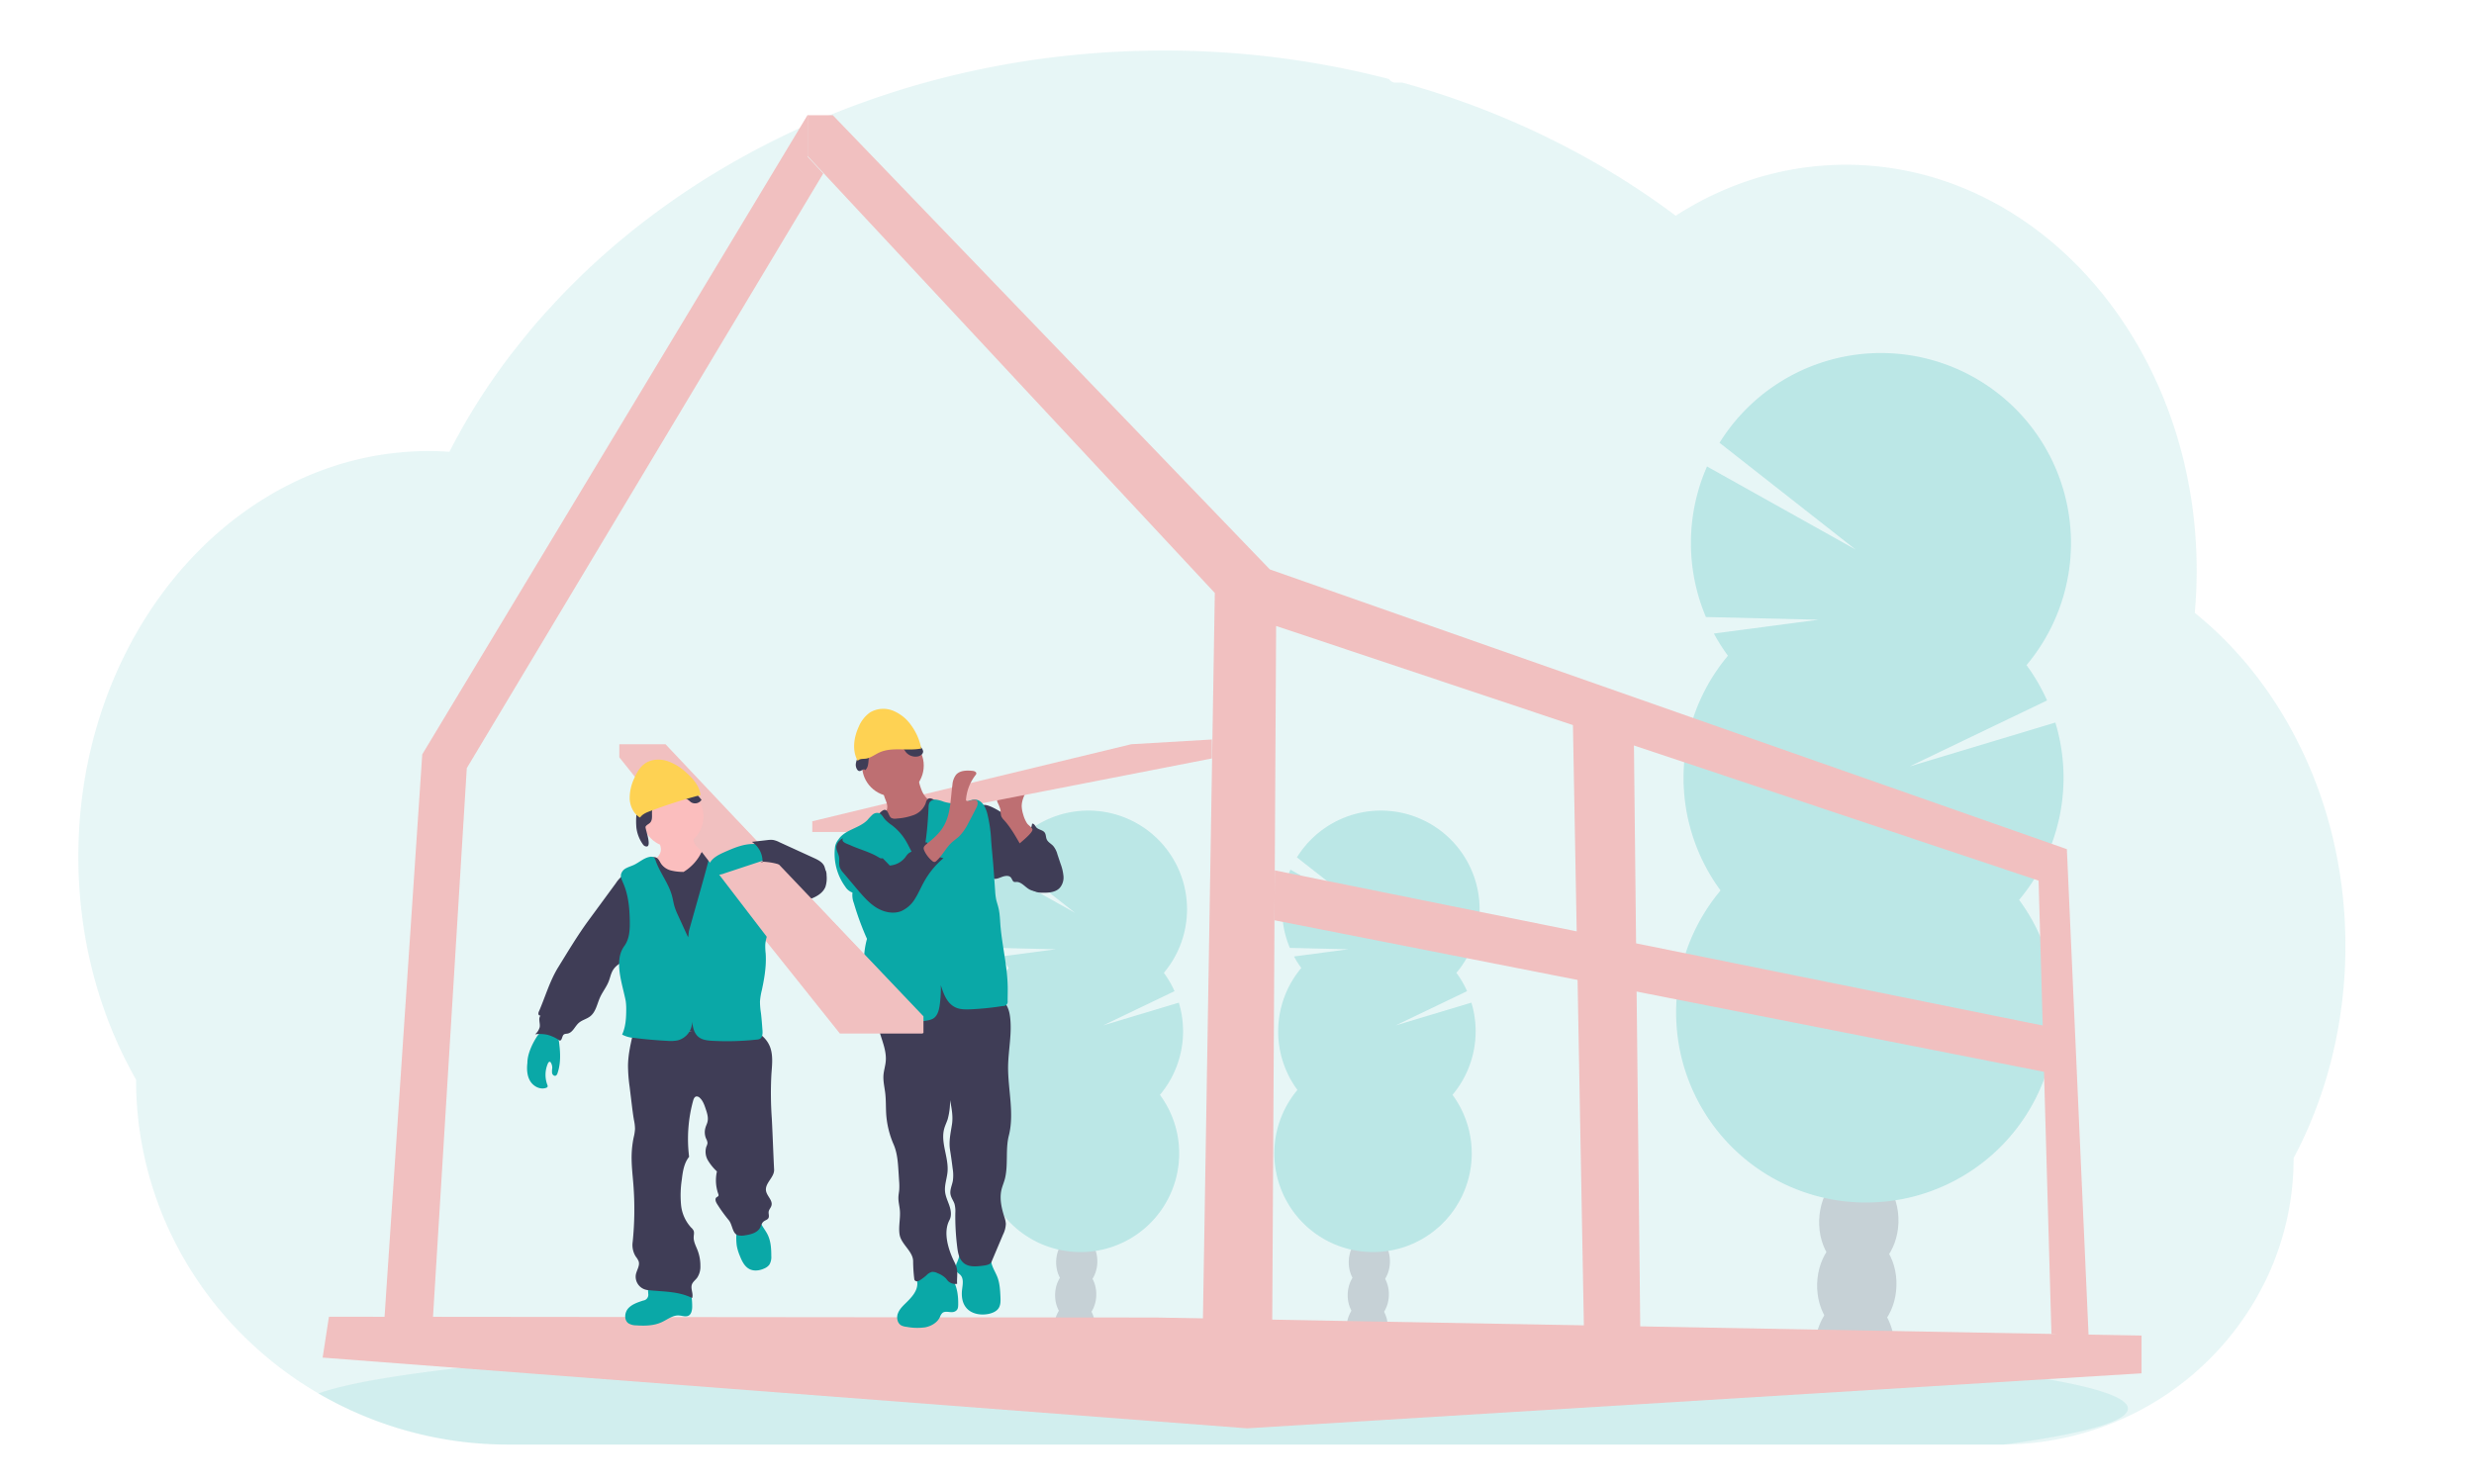 <?xml version="1.0" encoding="UTF-8" standalone="no"?>
<svg
   xmlns:dc="http://purl.org/dc/elements/1.1/"
   xmlns:cc="http://creativecommons.org/ns#"
   xmlns:rdf="http://www.w3.org/1999/02/22-rdf-syntax-ns#"
   xmlns:svg="http://www.w3.org/2000/svg"
   xmlns="http://www.w3.org/2000/svg"
   xmlns:sodipodi="http://sodipodi.sourceforge.net/DTD/sodipodi-0.dtd"
   xmlns:inkscape="http://www.inkscape.org/namespaces/inkscape"
   width="500"
   height="300"
   viewBox="0 0 500 300"
   fill="none"
   version="1.1"
   id="svg330"
   sodipodi:docname="cta.svg"
   inkscape:version="1.0.2 (e86c870879, 2021-01-15)">
  <defs
     id="defs334" />
  <sodipodi:namedview
     pagecolor="#ffffff"
     bordercolor="#666666"
     borderopacity="1"
     objecttolerance="10"
     gridtolerance="10"
     guidetolerance="10"
     inkscape:pageopacity="0"
     inkscape:pageshadow="2"
     inkscape:window-width="1920"
     inkscape:window-height="1011"
     id="namedview332"
     showgrid="false"
     inkscape:zoom="0.96359223"
     inkscape:cx="74.624316"
     inkscape:cy="66.400811"
     inkscape:window-x="0"
     inkscape:window-y="0"
     inkscape:window-maximized="1"
     inkscape:current-layer="svg330"
     inkscape:document-rotation="0" />
  <g
     id="g1410"
     transform="matrix(0.389,0,0,0.389,15.84,10.216)">
    <path
       d="m 1188.91,553.07 a 241.36,241.36 0 0 1 -7.07,58.24 q -2.38,9.63 -5.53,18.86 a 222.72,222.72 0 0 1 -8.92,22.32 q -2.55,5.52 -5.39,10.82 a 145.56,145.56 0 0 1 -12.17,58.49 150.79,150.79 0 0 1 -73.18,75.4 153.93,153.93 0 0 1 -65.33,15 H 234.68 a 195.68,195.68 0 0 1 -98.42,-26.31 l -0.46,-0.26 q -6.39,-3.74 -12.46,-7.92 A 195.41,195.41 0 0 1 97.77,756.63 190.28,190.28 0 0 1 69.66,721.8 185.86,185.86 0 0 1 41.07,622.57 c -18.95,-33.25 -30,-73.08 -30,-115.88 0,-54 17.56,-103.26 46.41,-140.55 a 197.6,197.6 0 0 1 19.71,-21.93 183.42,183.42 0 0 1 22.54,-18.45 175.38,175.38 0 0 1 20,-12 c 2.89,-1.47 5.79,-2.86 8.74,-4.15 2.59,-1.15 5.21,-2.22 7.86,-3.23 q 4.77,-1.81 9.66,-3.33 4.89,-1.52 9.65,-2.66 7,-1.71 14.24,-2.78 c 4,-0.59 8,-1 12,-1.31 3.18,-0.24 6.39,-0.37 9.62,-0.41 h 1.75 c 3.56,0 7.1,0.14 10.61,0.38 0.37,-0.74 0.77,-1.49 1.14,-2.22 1.4,-2.67 2.85,-5.33 4.31,-7.93 a 0.25,0.25 0 0 1 0,-0.07 c 0.25,-0.46 0.5,-0.91 0.76,-1.35 1.18,-2.13 2.41,-4.24 3.67,-6.33 0.58,-1 1.15,-1.94 1.74,-2.88 a 7.66,7.66 0 0 1 0.41,-0.68 q 0.9,-1.5 1.83,-3 4.63,-7.4 9.63,-14.54 l 0.85,-1.22 c 0.52,-0.74 1,-1.46 1.58,-2.2 1.38,-1.93 2.8,-3.87 4.23,-5.77 1,-1.36 2,-2.71 3.08,-4 q 3.9,-5 8,-10 4.1,-5 8.52,-9.87 c 0.4,-0.45 0.8,-0.89 1.22,-1.33 l 4.27,-4.66 v 0 c 0.21,-0.22 0.39,-0.42 0.59,-0.62 v 0 c 0.51,-0.55 1,-1.1 1.55,-1.63 2.29,-2.43 4.64,-4.81 7,-7.18 a 381.2,381.2 0 0 1 38.3,-33.37 c 0.53,-0.42 1.07,-0.82 1.6,-1.22 2.54,-1.91 5.12,-3.8 7.7,-5.66 a 405.31,405.31 0 0 1 44.41,-27.7 c 1.06,-0.61 2.14,-1.18 3.23,-1.74 a 424,424 0 0 1 42.49,-19.56 c 7.91,-3.13 16,-6.07 24.14,-8.76 5.42,-1.78 10.86,-3.47 16.37,-5.06 Q 459.4,102 472.5,99.05 a 463.35,463.35 0 0 1 78.24,-10.66 q 12,-0.61 24.27,-0.63 a 465,465 0 0 1 117,14.8 4.22,4.22 0 0 0 3.63,1.89 H 699 c 1.46,0.4 2.91,0.8 4.37,1.22 q 12.23,3.52 24.11,7.69 l 2,0.72 a 430.44,430.44 0 0 1 56.91,25 410.69,410.69 0 0 1 47.65,29.44 q 3.51,2.52 6.92,5.08 4.14,-2.65 8.42,-5.08 a 165.62,165.62 0 0 1 34.88,-14.87 159.1,159.1 0 0 1 78.24,-3.06 c 33.25,7.05 63.35,24.55 87.66,49.44 a 204.55,204.55 0 0 1 26.29,33.38 c 0.55,0.86 1.1,1.73 1.63,2.61 a 220,220 0 0 1 16.74,33.37 c 0.17,0.43 0.34,0.83 0.49,1.25 a 231.09,231.09 0 0 1 10.3,33.35 c 0.12,0.58 0.26,1.15 0.38,1.73 a 240.11,240.11 0 0 1 4.92,33.37 c 0,0.4 0,0.81 0.08,1.23 q 0.63,8.71 0.64,17.6 c 0,5.3 -0.18,10.56 -0.51,15.78 0,0.57 -0.08,1.16 -0.13,1.75 -0.09,1.51 -0.22,3 -0.35,4.52 a 189.79,189.79 0 0 1 21.38,20.17 q 4.37,4.77 8.46,9.9 a 210.61,210.61 0 0 1 21.8,33.37 c 16.91,31.92 26.63,69.47 26.63,109.66 z"
       transform="translate(-11.09,-87.76)"
       fill="#0aa8a7"
       opacity="0.1"
       id="path1160" />
    <path
       d="m 1075.91,793.5 c 0,6.83 -23.53,13.23 -64.59,18.73 H 234.68 a 195.68,195.68 0 0 1 -98.42,-26.31 l -0.46,-0.26 c 11.8,-4.3 33.1,-8.31 62.09,-11.93 v 0 l 1.3,-0.16 c 13,-1.59 27.53,-3.1 43.41,-4.53 0.4,0 0.81,-0.06 1.21,-0.11 v 0 q 18.9,-1.68 40.21,-3.15 c 0.45,0 0.89,-0.08 1.34,-0.1 q 8.22,-0.59 16.78,-1.12 v 0 l 2.2,-0.14 c 41.55,-2.58 88.78,-4.64 140,-6 h 0.06 q 10.76,-0.3 21.75,-0.53 12.22,-0.29 24.74,-0.51 c 6.37,-0.14 12.82,-0.24 19.29,-0.34 h 0.15 c 29.19,-0.44 59.35,-0.66 90.19,-0.66 76.26,0 148.34,1.39 212.21,3.89 h 0.18 c 9.82,0.38 19.46,0.8 28.86,1.23 l 8,0.38 q 15.91,0.76 31,1.63 v 0 c 118.3,6.73 195.14,17.66 195.14,29.99 z"
       transform="translate(-11.09,-87.76)"
       fill="#0aa8a7"
       opacity="0.1"
       id="path1162" />
    <g
       opacity="0.2"
       id="g1178">
      <path
         d="M 691.37,751.79 A 19,19 0 0 1 691,755 q -10.44,-1.66 -21,-3 c 0,-0.28 0,-0.57 0,-0.86 a 16.88,16.88 0 0 1 2.5,-8.48 c 2.06,-3.26 5.19,-5.3 8.64,-5.19 3.45,0.11 6.44,2.34 8.29,5.71 a 16.87,16.87 0 0 1 1.94,8.61 z"
         transform="translate(-11.09,-87.76)"
         fill="#3f3d56"
         id="path1164" />
      <ellipse
         cx="681.21"
         cy="734.33"
         rx="14.01"
         ry="10.7"
         transform="rotate(-88.19,630.414,696.169)"
         fill="#3f3d56"
         id="ellipse1166" />
      <ellipse
         cx="681.75"
         cy="717.21"
         rx="14.01"
         ry="10.7"
         transform="rotate(-88.19,630.956,679.046)"
         fill="#3f3d56"
         id="ellipse1168" />
      <ellipse
         cx="682.29"
         cy="700.09"
         rx="14.01"
         ry="10.7"
         transform="rotate(-88.19,631.494,661.928)"
         fill="#3f3d56"
         id="ellipse1170" />
      <ellipse
         cx="682.83"
         cy="682.97"
         rx="14.01"
         ry="10.7"
         transform="rotate(-88.19,632.031,644.81)"
         fill="#3f3d56"
         id="ellipse1172" />
      <path
         d="m 646.47,564.55 a 49.66,49.66 0 0 1 -3.8,-6 l 28.26,-3.73 -30.42,-0.73 a 51.38,51.38 0 0 1 0.31,-40.64 l 40.12,22.45 -36.75,-28.84 a 51.28,51.28 0 1 1 82.84,60 50.8,50.8 0 0 1 5.55,9.53 l -37.09,17.8 39.33,-11.83 a 51.34,51.34 0 0 1 -9.82,47.91 51.28,51.28 0 1 1 -80.56,-2.54 51.28,51.28 0 0 1 2,-63.38 z"
         transform="translate(-11.09,-87.76)"
         fill="#0aa8a7"
         id="path1174" />
      <path
         d="m 737,599.13 a 51,51 0 0 1 -12,31.34 51.28,51.28 0 1 1 -80.56,-2.54 C 637.87,619 737.18,593.38 737,599.13 Z"
         transform="translate(-11.09,-87.76)"
         opacity="0.1"
         id="path1176" />
    </g>
    <g
       opacity="0.2"
       id="g1194">
      <path
         d="M 539.37,751.79 A 19,19 0 0 1 539,755 q -10.44,-1.66 -21,-3 c 0,-0.28 0,-0.57 0,-0.86 a 16.88,16.88 0 0 1 2.5,-8.48 c 2.06,-3.26 5.19,-5.3 8.64,-5.19 3.45,0.11 6.44,2.34 8.29,5.71 a 16.87,16.87 0 0 1 1.94,8.61 z"
         transform="translate(-11.09,-87.76)"
         fill="#3f3d56"
         id="path1180" />
      <ellipse
         cx="529.21"
         cy="734.33"
         rx="14.01"
         ry="10.7"
         transform="rotate(-88.19,478.41,696.177)"
         fill="#3f3d56"
         id="ellipse1182" />
      <ellipse
         cx="529.75"
         cy="717.21"
         rx="14.01"
         ry="10.7"
         transform="rotate(-88.19,478.953,679.054)"
         fill="#3f3d56"
         id="ellipse1184" />
      <ellipse
         cx="530.29"
         cy="700.09"
         rx="14.01"
         ry="10.7"
         transform="rotate(-88.19,479.491,661.936)"
         fill="#3f3d56"
         id="ellipse1186" />
      <ellipse
         cx="530.83"
         cy="682.97"
         rx="14.01"
         ry="10.7"
         transform="rotate(-88.19,480.028,644.818)"
         fill="#3f3d56"
         id="ellipse1188" />
      <path
         d="m 494.47,564.55 a 49.66,49.66 0 0 1 -3.8,-6 l 28.26,-3.73 -30.42,-0.73 a 51.38,51.38 0 0 1 0.31,-40.64 l 40.12,22.45 -36.75,-28.84 a 51.28,51.28 0 1 1 82.84,60 50.8,50.8 0 0 1 5.55,9.53 l -37.09,17.8 39.33,-11.83 a 51.34,51.34 0 0 1 -9.82,47.91 51.28,51.28 0 1 1 -80.56,-2.54 51.28,51.28 0 0 1 2,-63.38 z"
         transform="translate(-11.09,-87.76)"
         fill="#0aa8a7"
         id="path1190" />
      <path
         d="m 585,599.13 a 51,51 0 0 1 -12,31.34 51.28,51.28 0 1 1 -80.56,-2.54 C 485.87,619 585.18,593.38 585,599.13 Z"
         transform="translate(-11.09,-87.76)"
         opacity="0.1"
         id="path1192" />
    </g>
    <g
       opacity="0.2"
       id="g1210">
      <path
         d="m 954.57,762.73 a 37.3,37.3 0 0 1 -0.73,6.08 q -20.1,-3.21 -40.49,-5.74 c 0,-0.54 0,-1.09 0,-1.65 a 32.5,32.5 0 0 1 4.82,-16.33 c 4,-6.27 10,-10.2 16.63,-10 6.63,0.2 12.4,4.51 16,11 a 32.53,32.53 0 0 1 3.77,16.64 z"
         transform="translate(-11.09,-87.76)"
         fill="#3f3d56"
         id="path1196" />
      <ellipse
         cx="935"
         cy="729.11"
         rx="26.98"
         ry="20.61"
         transform="rotate(-88.19,884.219,690.946)"
         fill="#3f3d56"
         id="ellipse1198" />
      <ellipse
         cx="936.04"
         cy="696.15"
         rx="26.98"
         ry="20.61"
         transform="rotate(-88.19,885.259,657.986)"
         fill="#3f3d56"
         id="ellipse1200" />
      <ellipse
         cx="937.08"
         cy="663.2"
         rx="26.98"
         ry="20.61"
         transform="rotate(-88.19,886.298,625.026)"
         fill="#3f3d56"
         id="ellipse1202" />
      <ellipse
         cx="938.12"
         cy="630.24"
         rx="26.98"
         ry="20.61"
         transform="matrix(0.03,-1,1,0.03,267.53,1460.26)"
         fill="#3f3d56"
         id="ellipse1204" />
      <path
         d="m 868.12,402.27 a 99.27,99.27 0 0 1 -7.31,-11.53 l 54.4,-7.18 -58.55,-1.41 a 98.9,98.9 0 0 1 0.58,-78.24 l 77.25,43.21 -70.74,-55.52 a 98.72,98.72 0 1 1 159.47,115.56 98.71,98.71 0 0 1 10.69,18.35 L 962.5,459.8 1038.21,437 a 98.75,98.75 0 0 1 -18.83,92.15 98.72,98.72 0 1 1 -155.1,-4.89 98.75,98.75 0 0 1 3.84,-122 z"
         transform="translate(-11.09,-87.76)"
         fill="#0aa8a7"
         id="path1206" />
      <path
         d="m 1042.42,468.83 a 98.34,98.34 0 0 1 -23,60.34 98.72,98.72 0 1 1 -155.1,-4.89 c -12.74,-17.21 178.45,-66.52 178.1,-55.45 z"
         transform="translate(-11.09,-87.76)"
         opacity="0.1"
         id="path1208" />
    </g>
    <polygon
       points="178.66,365.76 157.82,676.73 168.31,676.7 183.1,676.7 201.8,372.92 386.99,63.89 378.94,55.25 378.94,33.37 "
       fill="#f1c0c0"
       id="polygon1212" />
    <polygon
       points="386.99,63.89 378.94,55.25 187.92,368.29 169.43,676.7 183.1,676.7 201.8,372.92 "
       opacity="0.1"
       id="polygon1214" />
    <polygon
       points="1071.91,667.82 560.21,658.43 133.3,658.02 130.18,658.02 129.84,660.22 126.91,679.26 606.76,715.98 607.17,716.01 1071.56,687.45 1071.91,687.43 "
       fill="#f1c0c0"
       id="polygon1216" />
    <polygon
       points="1071.56,687.45 1071.91,687.07 1071.91,668.23 1071.5,668.23 606.76,683.75 133.3,658.02 133.23,658.02 132.39,658.57 129.84,660.22 126.91,679.26 606.76,715.98 607.17,716.01 "
       opacity="0.1"
       id="polygon1218" />
    <polygon
       points="126.91,679.26 606.76,715.98 606.76,683.75 132.39,658.57 129.84,660.22 "
       opacity="0.1"
       id="polygon1220" />
    <polygon
       points="378.88,54.84 590.43,281.9 583.89,681.3 601.86,683.47 602.16,683.51 620.13,683.51 622.28,299.05 1018.41,431.37 1025.09,666.97 1039.55,668.59 1044.45,669.14 1033.11,415.03 619.01,269.65 391.95,33.6 378.88,33.6 "
       fill="#f1c0c0"
       id="polygon1222" />
    <polygon
       points="1025.09,666.97 1039.55,668.59 1028.21,426.47 620.65,291.7 622.28,299.05 1018.41,431.37 "
       opacity="0.1"
       id="polygon1224" />
    <polygon
       points="601.86,683.47 606.76,268.83 378.88,33.6 378.88,54.84 590.43,281.9 583.89,681.3 "
       opacity="0.1"
       id="polygon1226" />
    <polygon
       points="621.57,426.05 621.42,451.99 766.71,480.6 766.76,480.61 1021.23,530.74 1032.88,526.07 1032.84,525.25 1032.08,509 "
       fill="#f1c0c0"
       id="polygon1228" />
    <polygon
       points="1032.84,525.25 766.76,480.61 1021.23,530.74 1032.88,526.07 "
       opacity="0.1"
       id="polygon1230" />
    <polygon
       points="798.64,350.56 776.49,350.56 780.42,566.9 782.45,677.89 800.34,677.29 811.6,676.91 808.1,353.69 800.34,351.11 "
       fill="#f1c0c0"
       id="polygon1232" />
    <polygon
       points="782.45,677.89 800.34,677.29 800.34,350.51 776.65,350.51 776.65,350.56 780.42,566.9 "
       opacity="0.1"
       id="polygon1234" />
    <path
       d="m 507.35,493.57 a 22.79,22.79 0 0 1 3,1.95 19.85,19.85 0 0 1 3,3.29 c 4.29,5.55 8.25,12 7.83,19 a 7.73,7.73 0 0 1 -2.23,5.5 c -1.77,1.51 -4.31,1.58 -6.63,1.58 -2.52,0 -5.17,0 -7.35,-1.3 -2.18,-1.3 -4,-3.83 -6.58,-3.77 a 3.37,3.37 0 0 1 -1.1,0 c -0.89,-0.29 -1.07,-1.46 -1.65,-2.2 -1,-1.33 -3.11,-1 -4.68,-0.42 -1.57,0.58 -3.31,1.45 -4.86,0.78 a 5.05,5.05 0 0 1 -2.11,-2.11 c -3.71,-6 -4.5,-13.21 -5.2,-20.18 -0.43,-4.24 -3.71,-18.7 5.34,-15.41 4,1.44 7.74,4.32 11.38,6.43 z"
       transform="translate(-11.09,-87.76)"
       fill="#3f3d56"
       id="path1236" />
    <path
       d="m 498.41,495 a 4.46,4.46 0 0 0 5.49,-0.22 8.27,8.27 0 0 0 2.67,-5.18 c 1,-0.31 1.51,1 2.15,1.8 1.12,1.36 3.4,1.34 4.42,2.79 0.71,1 0.55,2.39 1.05,3.52 0.65,1.46 2.26,2.22 3.36,3.4 a 11.58,11.58 0 0 1 2.2,4.39 l 1.64,4.92 a 24.32,24.32 0 0 1 1.5,6.37 8.25,8.25 0 0 1 -1.9,6.09 c -2.2,2.37 -5.81,2.62 -9,2.55 a 11.58,11.58 0 0 1 -3.16,-0.37 c -2.83,-0.88 -4.64,-3.73 -5.39,-6.6 -0.75,-2.87 -0.67,-5.88 -1.11,-8.82 a 34.57,34.57 0 0 0 -2.5,-8.38 c -0.88,-2.08 -3.3,-5.18 -3.26,-7.39 0.72,0 1.24,0.66 1.84,1.13 z"
       transform="translate(-11.09,-87.76)"
       fill="#3f3d56"
       id="path1238" />
    <path
       d="m 502,484.87 a 16.51,16.51 0 0 1 -0.81,-4.39 c 0,-3 1.37,-5.82 2.75,-8.5 l -11.43,1.55 c -1.38,0.19 -2.92,0.47 -3.7,1.62 a 4,4 0 0 0 0,3.69 18.86,18.86 0 0 1 1.36,3.57 17.83,17.83 0 0 0 0.37,3.21 6.8,6.8 0 0 0 1.47,2.07 c 3.27,3.62 5.72,7.89 8.16,12.12 -0.07,-0.12 6.89,-5.51 6.61,-7.27 -0.16,-1 -2.17,-2.2 -2.81,-3.16 A 16.09,16.09 0 0 1 502,484.87 Z"
       transform="translate(-11.09,-87.76)"
       fill="#be6f72"
       id="path1240" />
    <polygon
       points="588.91,367.89 420.24,400.79 411.49,406.09 381.3,406.09 381.3,400.54 547.02,360.5 588.91,358.04 "
       fill="#f1c0c0"
       id="polygon1242" />
    <polygon
       points="588.91,367.89 420.24,400.79 411.49,406.09 381.3,406.09 548.25,370.36 "
       opacity="0.1"
       id="polygon1244" />
    <path
       d="m 464.58,725.42 a 13.07,13.07 0 0 0 -15.9,-3.38 4.19,4.19 0 0 0 -1.46,1.14 c -1,1.4 -0.36,3.33 -0.27,5.06 0.23,4.22 -3.13,7.65 -6.15,10.6 -1.62,1.58 -3.27,3.27 -4,5.42 -0.73,2.15 -0.19,4.88 1.77,6 a 7.37,7.37 0 0 0 2.74,0.76 29.57,29.57 0 0 0 9.7,0.27 c 3.19,-0.61 6.32,-2.42 7.7,-5.36 A 5.65,5.65 0 0 1 460,743.8 c 1.76,-1.39 4.46,0.24 6.46,-0.75 1.65,-0.82 1.72,-2.11 1.74,-3.81 0.06,-4.7 -0.64,-10.02 -3.62,-13.82 z"
       transform="translate(-11.09,-87.76)"
       fill="#0aa8a7"
       id="path1246" />
    <path
       d="m 488.58,725.24 c 1.23,3.24 1.4,6.77 1.56,10.23 0.09,2 0.15,4.14 -0.93,5.83 -1.08,1.69 -3.19,2.58 -5.21,3 -4.17,0.86 -9,0.05 -11.69,-3.26 -2.06,-2.53 -2.49,-6 -2.11,-9.28 0.32,-2.69 1,-5.84 -0.93,-7.75 -0.5,-0.51 -1.15,-0.87 -1.61,-1.42 -1,-1.22 -0.84,-3.06 -0.3,-4.56 a 19.81,19.81 0 0 0 1.57,-4.51 c 0.08,-0.74 13.54,0.52 14.78,1.13 1.69,0.83 1.43,2.22 1.94,3.9 0.71,2.34 2.07,4.45 2.93,6.69 z"
       transform="translate(-11.09,-87.76)"
       fill="#0aa8a7"
       id="path1248" />
    <path
       d="m 491.05,581.58 c 2.64,1.71 3.66,5.07 4.07,8.19 1.13,8.55 -0.85,17.19 -1,25.82 -0.14,12.09 3.36,24.4 0.37,36.11 -1.79,7 -0.27,15 -1.95,22.07 -0.5,2.1 -1.42,4.08 -1.9,6.18 -1,4.55 0.05,9.31 1.46,13.76 a 14.21,14.21 0 0 1 0.85,3.73 13.42,13.42 0 0 1 -1.46,5.64 l -6,14.19 c -0.67,1.59 -3.31,1.85 -5,2.06 -3.18,0.38 -6.73,0.65 -9.26,-1.32 -2.53,-1.97 -3.14,-5.27 -3.53,-8.35 a 128,128 0 0 1 -1,-17.83 14.69,14.69 0 0 0 -0.41,-4.63 c -0.55,-1.71 -1.76,-3.19 -2.09,-5 -0.42,-2.34 0.77,-4.64 1.21,-7 a 21.09,21.09 0 0 0 -0.1,-6.49 c -0.39,-3.2 -0.84,-6.4 -1.35,-9.58 -0.72,-4.45 0.31,-8.84 1,-13.3 0.65,-4.19 -0.18,-8.46 -1,-12.62 a 34.79,34.79 0 0 1 -1.25,10 c -0.53,1.59 -1.29,3.11 -1.75,4.73 -2.05,7.27 2.32,14.9 1.7,22.43 -0.29,3.52 -1.67,7 -1.28,10.47 0.27,2.54 1.45,4.87 2.26,7.29 0.81,2.42 1.23,5.19 0,7.45 -3.25,6.14 -0.82,14.49 2.09,20.79 a 28.06,28.06 0 0 1 1.54,3.46 c 0.86,2.84 0.14,5.89 0.37,8.85 a 5.58,5.58 0 0 1 -4.69,-1.41 c -0.44,-0.46 -0.8,-1 -1.23,-1.48 a 12.21,12.21 0 0 0 -4.18,-2.61 5.49,5.49 0 0 0 -3,-0.69 6,6 0 0 0 -2.85,1.77 27.94,27.94 0 0 1 -3.14,2.39 3.72,3.72 0 0 1 -1.6,0.71 1.41,1.41 0 0 1 -1.47,-0.75 1.78,1.78 0 0 1 -0.11,-0.52 79.14,79.14 0 0 1 -0.59,-9.1 c 0,-5.23 -6.26,-8.83 -7.05,-14 -0.63,-4.17 0.54,-8.42 0.15,-12.62 -0.19,-2.16 -0.79,-4.28 -0.75,-6.44 0,-1.4 0.32,-2.77 0.43,-4.16 a 31.12,31.12 0 0 0 -0.07,-4.63 l -0.31,-4.83 c -0.3,-4.77 -0.63,-9.64 -2.51,-14 a 47.57,47.57 0 0 1 -3.9,-16.08 c -0.2,-3.5 -0.07,-7 -0.47,-10.51 -0.36,-3.17 -1.16,-6.32 -0.93,-9.5 0.19,-2.46 1,-4.84 1.19,-7.3 0.39,-4.73 -1.41,-9.33 -2.82,-13.86 -1.41,-4.53 -2.45,-9.55 -0.6,-13.92 a 4.57,4.57 0 0 1 1.28,-1.86 5.58,5.58 0 0 1 2.36,-0.88 183.11,183.11 0 0 1 52.22,-3.33 17.34,17.34 0 0 1 8.05,2.51 z"
       transform="translate(-11.09,-87.76)"
       fill="#3f3d56"
       id="path1250" />
    <circle
       cx="423.19"
       cy="371.59"
       r="16.02"
       fill="#be6f72"
       id="circle1252" />
    <path
       d="m 431.18,479.36 a 5.72,5.72 0 0 1 0,2.79 6.32,6.32 0 0 1 -1.05,1.76 45.2,45.2 0 0 1 -5.13,5.58 9.29,9.29 0 0 0 4.79,4.73 27.81,27.81 0 0 0 6.61,1.89 9.32,9.32 0 0 0 3.48,0.24 9.23,9.23 0 0 0 3,-1.36 l 8.9,-5.33 a 17.78,17.78 0 0 0 3.7,-2.67 9.11,9.11 0 0 0 2.58,-6.26 1.72,1.72 0 0 0 -0.32,-1.18 2.1,2.1 0 0 0 -1.22,-0.51 c -3.13,-0.69 -5.6,-3.23 -7,-6.11 a 32.36,32.36 0 0 1 -2.43,-9.27 l -9.49,5 c -1.41,0.75 -2.81,1.5 -4.27,2.15 -0.93,0.42 -2.81,0.77 -3.47,1.62 -1.26,1.57 0.99,5.04 1.32,6.93 z"
       transform="translate(-11.09,-87.76)"
       fill="#be6f72"
       id="path1254" />
    <path
       d="m 425.06,486.58 a 10.55,10.55 0 0 0 -3.07,4.15 c -0.62,2 0,4.11 0.56,6.09 a 181.7,181.7 0 0 1 6,25.79 c 0.84,6 1.15,12.09 1.56,18.16 0.84,12.38 2.06,32.12 3.69,44.42 6,0.27 11.85,-1.48 17.8,-2.12 11.12,-1.18 22.57,1.52 33.46,-1 -2.64,-10.43 -5.28,-28.24 -7.92,-38.66 a 73.77,73.77 0 0 1 -2.42,-12.55 c -0.23,-3.05 -0.09,-6.11 -0.05,-9.18 0.09,-6 -0.24,-12 -0.57,-18 -0.38,-7 -0.76,-14 -2.42,-20.85 a 3.88,3.88 0 0 0 -1.16,-2.29 c -1,-0.73 -2.3,-0.47 -3.49,-0.31 a 15.18,15.18 0 0 1 -10.38,-2.46 c -1.32,-0.9 -3.09,-2 -4.32,-1 a 4.3,4.3 0 0 0 -1,2.13 10.65,10.65 0 0 1 -6.26,6.17 31.33,31.33 0 0 1 -8.86,1.82 4.35,4.35 0 0 1 -2.75,-0.31 c -1.42,-0.87 -1.52,-4 -3.31,-4.21 -1.57,-0.18 -4.03,3.2 -5.09,4.21 z"
       transform="translate(-11.09,-87.76)"
       fill="#3f3d56"
       id="path1256" />
    <path
       d="m 448.72,511 c -3.69,-3.53 -5.31,-8.65 -8,-13 a 28.94,28.94 0 0 0 -6.91,-7.6 20.61,20.61 0 0 1 -3.76,-3.19 c -0.95,-1.17 -1.67,-2.73 -3.11,-3.18 a 3.76,3.76 0 0 0 -3.37,0.93 33.16,33.16 0 0 0 -2.5,2.66 c -4.24,4.39 -11.69,5 -15.05,10.08 a 8.26,8.26 0 0 0 -1.79,3.75 29.06,29.06 0 0 0 5.34,20.9 7.1,7.1 0 0 0 3.7,3 11.58,11.58 0 0 0 0.72,5.5 147.07,147.07 0 0 0 6.81,18.55 44.87,44.87 0 0 0 -1.34,7.19 c -0.7,6.11 -0.05,12.31 -0.71,18.43 -0.54,5 -2,9.87 -2.05,14.88 0,0.8 0.07,1.75 0.76,2.16 a 2.3,2.3 0 0 0 1.19,0.25 l 12.3,0.37 c 7.14,0.21 14.35,0.42 21.38,-0.9 a 8.9,8.9 0 0 0 2.69,-0.85 c 2.38,-1.33 3.17,-4.33 3.55,-7 a 61,61 0 0 0 0.59,-10.46 c 1.49,4.71 3.26,9.58 7.76,11.62 2.38,1.08 5.1,1 7.71,0.93 a 145.16,145.16 0 0 0 16.79,-1.73 2.21,2.21 0 0 0 2.45,-2.57 l 0.06,-5.46 c 0.12,-11.09 -2.63,-21.69 -3.7,-32.73 -0.34,-3.48 -0.31,-7 -1.16,-10.41 -0.35,-1.43 -0.86,-2.83 -1.17,-4.27 a 30.52,30.52 0 0 1 -0.5,-4.27 l -0.78,-11 c -0.37,-5.09 -0.9,-10 -1.29,-15.08 a 73,73 0 0 0 -2.14,-14.66 c -0.87,-3 -2.68,-6.4 -5.81,-6.77 -1.67,-0.19 -3.29,0.54 -4.88,1.05 a 19.72,19.72 0 0 1 -12,-0.05 16.9,16.9 0 0 0 -3.74,-1 3.67,3.67 0 0 0 -3.42,1.42 5.13,5.13 0 0 0 -0.53,2.52 c -0.47,9.99 -1.34,20.28 -4.09,29.99 z"
       transform="translate(-11.09,-87.76)"
       fill="#0aa8a7"
       id="path1258" />
    <path
       d="m 432.63,511.3 c -4.61,-4.86 -9.34,-9.81 -15.28,-12.9 -2.34,-1.22 -5,-2.14 -7.59,-1.68 -2.59,0.46 -5,2.71 -4.88,5.34 0.08,1.63 1.07,3.07 1.38,4.67 0.36,1.8 -0.16,3.72 0.4,5.46 a 9.24,9.24 0 0 0 2,3.07 l 7.08,8.39 c 3,3.5 6,7.05 9.86,9.47 3.86,2.42 8.86,3.55 13.1,1.83 a 16.1,16.1 0 0 0 7.18,-6.59 c 1.76,-2.8 3,-5.86 4.65,-8.75 a 43.45,43.45 0 0 1 10,-12.13 c -2.08,-0.54 -4.69,-1.3 -6,-3 a 9.91,9.91 0 0 1 -0.95,-1.72 l -1.62,-3.5 a 4,4 0 0 0 -3,1.13 25.16,25.16 0 0 1 -2.23,2.27 c -1.41,1.06 -3.32,1.35 -4.6,2.56 a 12.19,12.19 0 0 0 -1.34,1.68 11.22,11.22 0 0 1 -8.16,4.4 z"
       transform="translate(-11.09,-87.76)"
       fill="#3f3d56"
       id="path1260" />
    <path
       d="m 460.9,490.39 c 3.47,-6.33 3.31,-13.92 4.3,-21.07 a 9.62,9.62 0 0 1 1.91,-5.23 c 2,-2.26 5.53,-2.29 8.55,-2 0.89,0.1 2,0.52 1.95,1.41 a 1.8,1.8 0 0 1 -0.45,0.85 23.79,23.79 0 0 0 -4.94,13.12 c 1.57,1.09 4,-1.15 5.51,0 1,0.84 0.54,2.5 -0.06,3.7 q -2.09,4.17 -4.31,8.28 a 26.59,26.59 0 0 1 -4.57,6.59 c -1.27,1.22 -2.76,2.18 -4.05,3.38 -3,2.81 -4.81,6.78 -7.91,9.52 a 1.62,1.62 0 0 1 -1,0.51 1.68,1.68 0 0 1 -1.05,-0.47 15.16,15.16 0 0 1 -3.78,-4.57 c -1.18,-2.18 -1,-2.82 0.86,-4.36 3.48,-2.75 6.87,-5.7 9.04,-9.66 z"
       transform="translate(-11.09,-87.76)"
       fill="#be6f72"
       id="path1262" />
    <path
       d="m 426.83,507 c 0.6,0.37 1.34,0.79 2,0.48 a 2.08,2.08 0 0 0 0.67,-0.65 23.54,23.54 0 0 0 2.84,-4.94 1.9,1.9 0 0 0 0.21,-0.8 c 0,-0.64 -0.57,-1.11 -1.1,-1.48 a 40.76,40.76 0 0 0 -9.09,-4.32 c -2.64,-1 -5.4,-1.87 -8.2,-1.62 a 7.82,7.82 0 0 0 -5.47,2.78 c -2,2.57 1.35,3.35 3.45,4.28 4.86,2.21 10.12,3.49 14.69,6.27 z"
       transform="translate(-11.09,-87.76)"
       fill="#0aa8a7"
       id="path1264" />
    <path
       d="m 423.68,524 a 1.47,1.47 0 0 0 0.42,1.26 c 0.29,-1.42 -0.09,-2.92 0.21,-4.35 0.44,-2.15 2.53,-3.77 2.71,-5.93 -3.83,-0.75 -3.31,6.7 -3.34,9.02 z"
       transform="translate(-11.09,-87.76)"
       opacity="0.1"
       id="path1266" />
    <polygon
       points="547.02,360.5 588.91,358.04 588.91,367.89 548.25,370.36 "
       opacity="0.2"
       id="polygon1268" />
    <path
       d="m 419.86,461.73 c 2.54,-2.07 1.07,-6.41 2.79,-9.19 1,-1.52 2.69,-2.32 4.35,-3 a 19.79,19.79 0 0 1 6.35,-1.76 7.37,7.37 0 0 1 6,2.21 c 0.65,0.74 1.09,1.64 1.7,2.41 a 6.5,6.5 0 0 0 6.3,2.18 c 1.33,-0.3 2.71,-1.31 2.62,-2.67 a 3.77,3.77 0 0 0 -1.2,-2.14 l -2.86,-3.17 c -3.25,-3.6 -6.86,-7.42 -11.63,-8.32 -3.32,-0.63 -6.72,0.26 -9.92,1.33 -1.29,0.43 -2.74,1.07 -3.1,2.38 -0.24,0.9 0.12,1.88 -0.09,2.79 -0.41,1.81 -2.73,2.42 -3.81,3.94 -1.08,1.52 -0.75,3.32 -1.06,5 -0.31,1.68 -1.21,3.32 -1.32,5.06 -0.07,1.05 0.46,3 1.64,3.38 1.18,0.38 2.51,-1.68 3.24,-0.43 z"
       transform="translate(-11.09,-87.76)"
       fill="#3f3d56"
       id="path1270" />
    <path
       d="m 449,450.47 a 30,30 0 0 0 -5.32,-12.16 21.31,21.31 0 0 0 -9.47,-7.52 13.56,13.56 0 0 0 -11.79,0.93 17.12,17.12 0 0 0 -5.89,7.43 c -2.59,5.58 -3.55,12.4 -0.54,17.76 1.2,-1.46 3.26,-0.8 5.08,-1.33 2.28,-0.65 4.21,-2.17 6.38,-3.12 6.55,-2.89 14.55,-0.55 21.55,-1.99 z"
       transform="translate(-11.09,-87.76)"
       fill="#fed253"
       id="path1272" />
    <path
       d="m 417.52,450.16 c -0.23,-1.8 -0.38,-3.89 0.9,-5.17 a 0.65,0.65 0 0 1 0.53,-0.24 0.69,0.69 0 0 1 0.41,0.36 22.38,22.38 0 0 1 1.88,3.68 3.82,3.82 0 0 0 -4,1.55"
       transform="translate(-11.09,-87.76)"
       opacity="0.1"
       id="path1274" />
    <path
       d="m 440.89,445.08 -0.36,-3.57 a 1.63,1.63 0 0 1 0.07,-0.88 1.13,1.13 0 0 1 1.46,-0.4 3,3 0 0 1 1.17,1.17 21,21 0 0 1 2.06,4.07 12.1,12.1 0 0 0 -4.87,0.06"
       transform="translate(-11.09,-87.76)"
       opacity="0.1"
       id="path1276" />
    <polygon
       points="438.75,502.21 438.75,510.37 431.86,510.83 395.62,510.83 395.62,502.21 "
       opacity="0.1"
       id="polygon1278" />
    <polygon
       points="281.04,367.3 281.04,360.52 305.06,360.52 438.75,502.21 438.75,510.83 395.62,510.83 "
       fill="#f1c0c0"
       id="polygon1280" />
    <polygon
       points="281.04,367.3 281.04,360.52 305.06,360.52 438.75,502.21 438.75,510.83 395.62,510.83 "
       opacity="0.1"
       id="polygon1282" />
    <polygon
       points="281.04,367.3 281.04,360.52 396.24,502.21 438.75,502.21 438.75,510.83 395.62,510.83 "
       opacity="0.1"
       id="polygon1284" />
    <path
       d="m 307.15,733.83 a 3,3 0 0 1 -2.62,3.53 c -2.78,0.94 -5.73,1.87 -7.7,4 -1.97,2.13 -2.36,6.08 0,7.81 a 7.59,7.59 0 0 0 4,1.09 c 4.53,0.31 9.25,0.25 13.36,-1.67 2.94,-1.36 5.71,-3.68 8.94,-3.47 1.67,0.1 3.45,0.88 4.94,0.12 1.49,-0.76 1.91,-2.88 1.92,-4.65 a 34.43,34.43 0 0 0 -1.65,-10.89 c -0.15,-0.48 -6.51,-0.85 -7.27,-1 l -7.71,-1 c -1.46,-0.19 -4.61,-1.29 -5.76,-0.07 -1.15,1.22 -0.45,4.75 -0.45,6.2 z"
       transform="translate(-11.09,-87.76)"
       fill="#0aa8a7"
       id="path1286" />
    <path
       d="m 353.16,708.87 a 24.15,24.15 0 0 0 1.58,5.24 c 1.07,2.72 2.44,5.61 5.06,6.93 2.38,1.19 5.3,0.76 7.72,-0.37 a 6.36,6.36 0 0 0 2.57,-1.95 7.74,7.74 0 0 0 1,-4.49 c 0,-3.87 -0.23,-7.87 -2,-11.31 -1.52,-3 -4.17,-5.58 -4.21,-8.9 l -9.11,1.76 a 2.6,2.6 0 0 0 -1.34,0.53 2.31,2.31 0 0 0 -0.58,1.09 29.77,29.77 0 0 0 -0.69,11.47 z"
       transform="translate(-11.09,-87.76)"
       fill="#0aa8a7"
       id="path1288" />
    <path
       d="m 244.37,613.87 c -0.38,3.22 -0.22,6.67 1.46,9.45 1.68,2.78 5.22,4.62 8.28,3.51 a 1.21,1.21 0 0 0 0.75,-0.57 1.41,1.41 0 0 0 -0.13,-1 14.76,14.76 0 0 1 0.31,-11.12 c 0.2,-0.46 0.63,-1 1.1,-0.82 a 1,1 0 0 1 0.45,0.46 5.23,5.23 0 0 1 0.7,2.76 10.26,10.26 0 0 0 -0.08,2.65 c 0.19,0.86 1.11,1.67 1.91,1.3 a 2,2 0 0 0 0.91,-1.29 c 2.23,-6.45 1.22,-13.5 0.2,-20.25 a 1.06,1.06 0 0 0 -1.19,-1.11 c -4.72,-0.47 -7.3,-1.6 -10,2.79 -2.32,3.7 -4.67,8.79 -4.67,13.24 z"
       transform="translate(-11.09,-87.76)"
       fill="#0aa8a7"
       id="path1290" />
    <path
       d="m 299.55,597.46 c -1.4,5.82 -2.81,11.71 -2.9,17.69 a 81.27,81.27 0 0 0 0.84,11.13 l 1.05,8.66 c 0.36,2.92 0.71,5.83 1.22,8.72 a 23.15,23.15 0 0 1 0.53,4.53 24.26,24.26 0 0 1 -0.71,4.45 52,52 0 0 0 -1.05,9.3 c -0.11,5 0.51,10 0.9,15 a 167.05,167.05 0 0 1 -0.35,29.92 11.22,11.22 0 0 0 1.64,7.71 9.92,9.92 0 0 1 1.45,2.38 c 0.75,2.29 -1,4.58 -1.45,6.93 a 7,7 0 0 0 5.82,8 c 8,0.95 16.22,0.52 23.43,4.18 0.76,-2.22 -0.9,-4.74 -0.14,-7 0.48,-1.4 1.8,-2.31 2.7,-3.49 a 10.16,10.16 0 0 0 1.72,-6.1 22.29,22.29 0 0 0 -1.48,-8.27 c -0.85,-2.2 -2.07,-4.37 -2,-6.73 0,-1.16 0.41,-2.38 -0.06,-3.45 a 5.39,5.39 0 0 0 -1.29,-1.61 20.33,20.33 0 0 1 -5.23,-11.85 54.58,54.58 0 0 1 0.42,-13.14 c 0.49,-4.14 1.15,-8.51 3.78,-11.74 a 75.33,75.33 0 0 1 2.11,-29.25 c 0.26,-0.88 0.67,-1.9 1.57,-2.11 a 2.24,2.24 0 0 1 1.92,0.76 c 1.57,1.47 2.32,3.6 3,5.64 0.75,2.21 1.51,4.57 0.94,6.83 -0.24,1 -0.72,1.88 -1,2.84 a 8.42,8.42 0 0 0 0.3,5.87 5.64,5.64 0 0 1 0.72,2.21 6.12,6.12 0 0 1 -0.6,1.92 8.84,8.84 0 0 0 0.83,7.15 25.89,25.89 0 0 0 4.67,5.73 21,21 0 0 0 0.65,11.56 1.46,1.46 0 0 1 0.13,1.11 c -0.18,0.38 -0.64,0.52 -1,0.79 -1,0.82 -0.38,2.37 0.29,3.44 a 78.88,78.88 0 0 0 6.07,8.42 c 2,2.39 1.82,7 4.8,7.86 a 9,9 0 0 0 3.8,0 c 2.94,-0.45 6.22,-1.3 7.66,-3.9 0.59,-1.07 0.83,-2.37 1.75,-3.17 0.92,-0.8 2.11,-0.94 2.62,-1.9 0.51,-0.96 -0.06,-2.22 0.11,-3.33 0.17,-1.11 1.14,-2 1.45,-3.17 0.74,-2.7 -2.41,-4.92 -2.84,-7.68 -0.62,-4 4.42,-7 4.21,-11 -0.44,-8.69 -0.72,-17.42 -1.17,-26.11 a 188.26,188.26 0 0 1 -0.24,-23.39 c 0.35,-4.85 1,-9.93 -0.78,-14.44 -2.56,-6.36 -9.62,-9.93 -16.45,-10.61 -6.83,-0.68 -13.64,0.94 -20.41,2 a 129,129 0 0 1 -33.95,0.71 z"
       transform="translate(-11.09,-87.76)"
       fill="#3f3d56"
       id="path1292" />
    <circle
       cx="308.76"
       cy="398.1"
       r="16.02"
       fill="#fbbebe"
       id="circle1294" />
    <path
       d="M 313.33,504.87 A 6.83,6.83 0 0 1 306.8,509 c -0.58,2.4 0.81,4.82 2.4,6.71 a 28.48,28.48 0 0 0 27.26,9.35 13.45,13.45 0 0 0 5.37,-2.24 11.91,11.91 0 0 0 4.1,-7.1 35.3,35.3 0 0 0 0.39,-8.35 2.16,2.16 0 0 0 -0.44,-1.54 2.2,2.2 0 0 0 -1.4,-0.46 c -3.38,-0.3 -6.91,-0.43 -9.88,-2.09 -2.97,-1.66 -5.08,-5.41 -3.65,-8.49 -0.23,0.48 -6.07,0.71 -6.84,0.81 -2.41,0.34 -4.82,0.72 -7.22,1.16 a 13.13,13.13 0 0 0 -3.39,0.64 c -1.45,0.75 -0.91,0.38 -0.57,1.74 0.51,2.08 1.26,3.57 0.4,5.73 z"
       transform="translate(-11.09,-87.76)"
       fill="#fbbebe"
       id="path1296" />
    <path
       d="m 325.52,514.61 a 26.53,26.53 0 0 1 -6.41,-0.71 9,9 0 0 1 -5.26,-3.51 c -0.74,-1.12 -1.22,-2.53 -2.4,-3.16 -1.93,-1 -4.13,0.69 -5.67,2.24 a 20.6,20.6 0 0 1 -4.82,3.88 c -2.14,1.13 -4.64,1.53 -6.66,2.86 a 16.74,16.74 0 0 0 -4,4.32 l -14.17,19.3 c -5.69,7.76 -10.64,16.09 -15.71,24.28 -4.39,7.09 -6.69,15.25 -10,22.9 a 2.56,2.56 0 0 0 -0.31,1.54 c 0.12,0.52 0.75,0.94 1.19,0.64 -1.49,1.48 -0.18,4 -0.53,6.08 a 7.46,7.46 0 0 1 -2.38,3.73 18.8,18.8 0 0 1 6.6,0.31 20.23,20.23 0 0 1 6.24,3 c 1.21,-0.19 1.1,-2.34 2,-3.14 0.54,-0.47 1.34,-0.41 2.05,-0.55 2.67,-0.52 3.73,-3.73 5.78,-5.54 1.71,-1.51 4.13,-2 5.94,-3.42 2.94,-2.31 3.57,-6.42 5.11,-9.83 1.31,-2.89 3.37,-5.41 4.52,-8.37 0.75,-1.92 1.11,-4 2.18,-5.77 1.71,-2.86 4.93,-4.38 8,-5.75 1.94,-0.87 4,-1.77 6.09,-1.63 -0.11,4.65 -0.7,9.23 0.31,13.77 0.35,1.6 0.84,3.16 1.26,4.75 1.91,7.16 2.36,14.62 2.45,22 a 66.94,66.94 0 0 1 14,-1.68 c 3.71,-0.11 7.41,0.37 11.12,0.3 4.4,-0.08 8.75,-0.93 13.15,-1.23 4.4,-0.3 9,0 12.89,2 a 122.46,122.46 0 0 1 0.53,-19 l 1.06,-9.94 A 61.07,61.07 0 0 1 361,560.7 c 0.58,-2.28 1.42,-4.48 2.06,-6.75 2.25,-8 1.84,-16.54 1.41,-24.87 -0.22,-4.28 -1.87,-8.49 -3.81,-12.3 a 33.29,33.29 0 0 0 -2.4,-4.08 23.63,23.63 0 0 0 -20.66,-9.7 4.18,4.18 0 0 0 -1.48,0.32 4.93,4.93 0 0 0 -1.89,2.25 24.5,24.5 0 0 1 -8.71,9.04 z"
       transform="translate(-11.09,-87.76)"
       fill="#3f3d56"
       id="path1298" />
    <path
       d="m 305.76,491.17 c 0.45,-1 1.66,-1.37 2.4,-2.17 1.42,-1.52 0.78,-3.95 1,-6 0.36,-3 2.85,-5.51 5.7,-6.58 a 18.42,18.42 0 0 1 9,-0.57 8.71,8.71 0 0 1 4.06,1.35 c 0.52,0.38 1,0.87 1.49,1.22 a 4,4 0 0 0 5.44,-1.27 c -3.54,-4.26 -7.46,-8.76 -12.84,-10.07 a 26.34,26.34 0 0 0 -5.61,-0.53 c -2.49,-0.05 -5.06,-0.09 -7.36,0.86 -3.13,1.29 -5.33,4.26 -6.46,7.46 a 36.27,36.27 0 0 0 -1.57,10 37.67,37.67 0 0 0 0,6.8 18.8,18.8 0 0 0 3.34,8.57 2.59,2.59 0 0 0 1,0.93 c 4.56,2 0.04,-9.17 0.41,-10 z"
       transform="translate(-11.09,-87.76)"
       fill="#3f3d56"
       id="path1300" />
    <path
       d="m 334.33,474.68 c -0.55,-4.71 -3.91,-8.6 -7.48,-11.73 A 27.58,27.58 0 0 0 316.8,456.9 c -3.77,-1.11 -8.11,-0.87 -11.34,1.38 -2.6,1.81 -4.25,4.69 -5.52,7.59 a 23.89,23.89 0 0 0 -2.41,11 c 0.25,3.78 2.09,7.61 5.37,9.52 1.18,-1.74 3.23,-2.64 5.2,-3.35 a 254.61,254.61 0 0 1 26.23,-8.36 z"
       transform="translate(-11.09,-87.76)"
       fill="#fed253"
       id="path1302" />
    <path
       d="m 304,472.72 c 0.32,0 0.53,0.33 0.69,0.6 a 25.35,25.35 0 0 1 2.09,4 c -1.17,0.25 -3.18,0.53 -3.76,-0.5 -0.31,-0.52 0.06,-4.15 0.98,-4.1 z"
       transform="translate(-11.09,-87.76)"
       opacity="0.1"
       id="path1304" />
    <path
       d="m 326.79,470.46 c -0.24,0.23 -0.52,-0.24 -0.52,-0.58 V 466 a 0.57,0.57 0 0 1 0.07,-0.31 0.47,0.47 0 0 1 0.33,-0.16 c 0.81,-0.09 1.48,0.6 2,1.26 a 21.12,21.12 0 0 1 2.05,3.41 l -4.23,-0.13"
       transform="translate(-11.09,-87.76)"
       opacity="0.1"
       id="path1306" />
    <path
       d="m 379.58,534.71 a 26.17,26.17 0 0 1 2.94,-2.41 c 2.77,-1.85 6.12,-2.58 9.23,-3.76 3.11,-1.18 6.27,-3.09 7.48,-6.19 a 14.7,14.7 0 0 0 0.58,-6 6,6 0 0 0 -0.44,-2.47 4.91,4.91 0 0 0 -1.58,-1.72 c -4.22,-3.12 -9.88,-3.37 -15.12,-3.05 a 94.77,94.77 0 0 0 -33.41,8.34 2.9,2.9 0 0 0 -1.4,1 2.86,2.86 0 0 0 -0.27,1.39 23,23 0 0 0 1.13,8.71 c 1.38,3.56 4.22,6.43 5.41,10.06 0.54,1.63 0.72,3.36 1.19,5 a 7,7 0 0 0 2.81,4.18 c 3.95,2.36 7.68,-0.81 10.42,-3.27 z"
       transform="translate(-11.09,-87.76)"
       fill="#3f3d56"
       id="path1308" />
    <path
       d="m 327.85,548.56 -5.07,-11.06 a 38.71,38.71 0 0 1 -1.92,-4.73 c -0.58,-1.93 -0.86,-3.93 -1.4,-5.87 -1.78,-6.46 -6.27,-11.84 -8.46,-18.17 a 3.45,3.45 0 0 0 -0.82,-1.53 2.67,2.67 0 0 0 -2.23,-0.4 c -3.06,0.53 -5.45,2.86 -8.25,4.18 -1.3,0.6 -2.7,1 -4,1.69 a 5,5 0 0 0 -2.68,3.19 c -0.31,1.53 0.45,3 1.09,4.49 2.72,6.14 3.34,13 3.46,19.72 0.09,4.52 -0.14,9.37 -2.81,13 -5.13,7 -1.85,17.28 0.07,25.75 0.23,1 0.5,2.08 0.66,3.14 a 28.87,28.87 0 0 1 0.23,4 c 0,4.49 -0.25,9.12 -2.13,13.19 a 14.76,14.76 0 0 0 6,1.7 q 8.71,1.11 17.49,1.56 a 19.06,19.06 0 0 0 5.49,-0.28 10,10 0 0 0 7.39,-9.8 c 0.32,2.77 0.91,5.78 2.92,7.7 2.01,1.92 4.94,2.21 7.67,2.36 a 142.6,142.6 0 0 0 23.1,-0.65 4,4 0 0 0 1.42,-0.33 c 1.48,-0.74 1.56,-2.78 1.44,-4.42 -0.22,-3.07 -0.45,-6.14 -0.82,-9.19 a 37.61,37.61 0 0 1 -0.48,-5.88 33.83,33.83 0 0 1 1,-6 c 1.34,-6.24 2.4,-12.61 1.95,-19 a 32.06,32.06 0 0 1 -0.19,-4.69 c 0.26,-3.53 2.12,-6.89 1.77,-10.4 -1,-10.32 -1.81,-20.91 -4.69,-30.87 -0.52,-1.78 -1.18,-3.69 -2.73,-4.71 -2,-1.34 -4.81,-0.64 -7.1,-1.49 a 17.76,17.76 0 0 1 -3.05,-1.81 14,14 0 0 0 -6.89,-2.12 c -1.84,-0.07 -3.89,0.34 -5,1.82 a 7.26,7.26 0 0 0 -1,2.73 c -1.45,6.1 -3.15,12.13 -4.85,18.16 l -1.63,5.78 -4.37,15.52 c -0.43,1.65 -0.14,2.16 -0.58,3.72 z"
       transform="translate(-11.09,-87.76)"
       fill="#0aa8a7"
       id="path1310" />
    <polyline
       points="342.33 400.25 439.06 501.9 439.06 510.52 395.93 510.52 323.24 415.65"
       fill="#f1c0c0"
       id="polyline1312" />
    <polyline
       points="342.33 400.25 439.06 501.9 439.06 510.52 395.93 510.52 323.24 415.65"
       opacity="0.1"
       id="polyline1314" />
    <polygon
       points="325.09,414.42 396.55,501.9 439.06,501.9 439.06,510.52 395.93,510.52 323.24,415.65 324.78,414.31 "
       opacity="0.1"
       id="polygon1316" />
    <path
       d="m 347,504.21 c -3.5,1.53 -7.39,3.49 -8.44,7.17 a 4.12,4.12 0 0 0 -0.13,2 4.08,4.08 0 0 0 3.67,2.81 12,12 0 0 0 4.81,-0.88 l 20.65,-6.82 c 0.56,-0.18 1.2,-0.45 1.34,-1 a 1.72,1.72 0 0 0 -0.2,-1 c -0.64,-1.56 -1.27,-4.75 -2.61,-5.84 -1.1,-0.88 -3.28,-0.57 -4.61,-0.55 -5.12,0.04 -9.93,2.11 -14.48,4.11 z"
       transform="translate(-11.09,-87.76)"
       fill="#0aa8a7"
       id="path1318" />
    <path
       d="m 365.41,509.3 a 33.21,33.21 0 0 1 10.25,1.59 18.26,18.26 0 0 1 8.49,5.8 6.36,6.36 0 0 1 1.34,2.62 c 0.2,1 3.46,1.6 2.74,2.28 2.19,-0.35 1.67,0.68 3.89,0.66 2.22,-0.02 4.62,-0.59 5.95,-2.36 a 7.73,7.73 0 0 0 1.17,-4.89 8.33,8.33 0 0 0 -0.66,-3.46 c -1,-2.1 -3.3,-3.23 -5.42,-4.2 L 375.3,499.17 A 11.86,11.86 0 0 0 372,498 a 12.34,12.34 0 0 0 -2.91,0.07 L 361,499 a 12.13,12.13 0 0 1 5.53,10.67"
       transform="translate(-11.09,-87.76)"
       fill="#3f3d56"
       id="path1320" />
  </g>
</svg>
